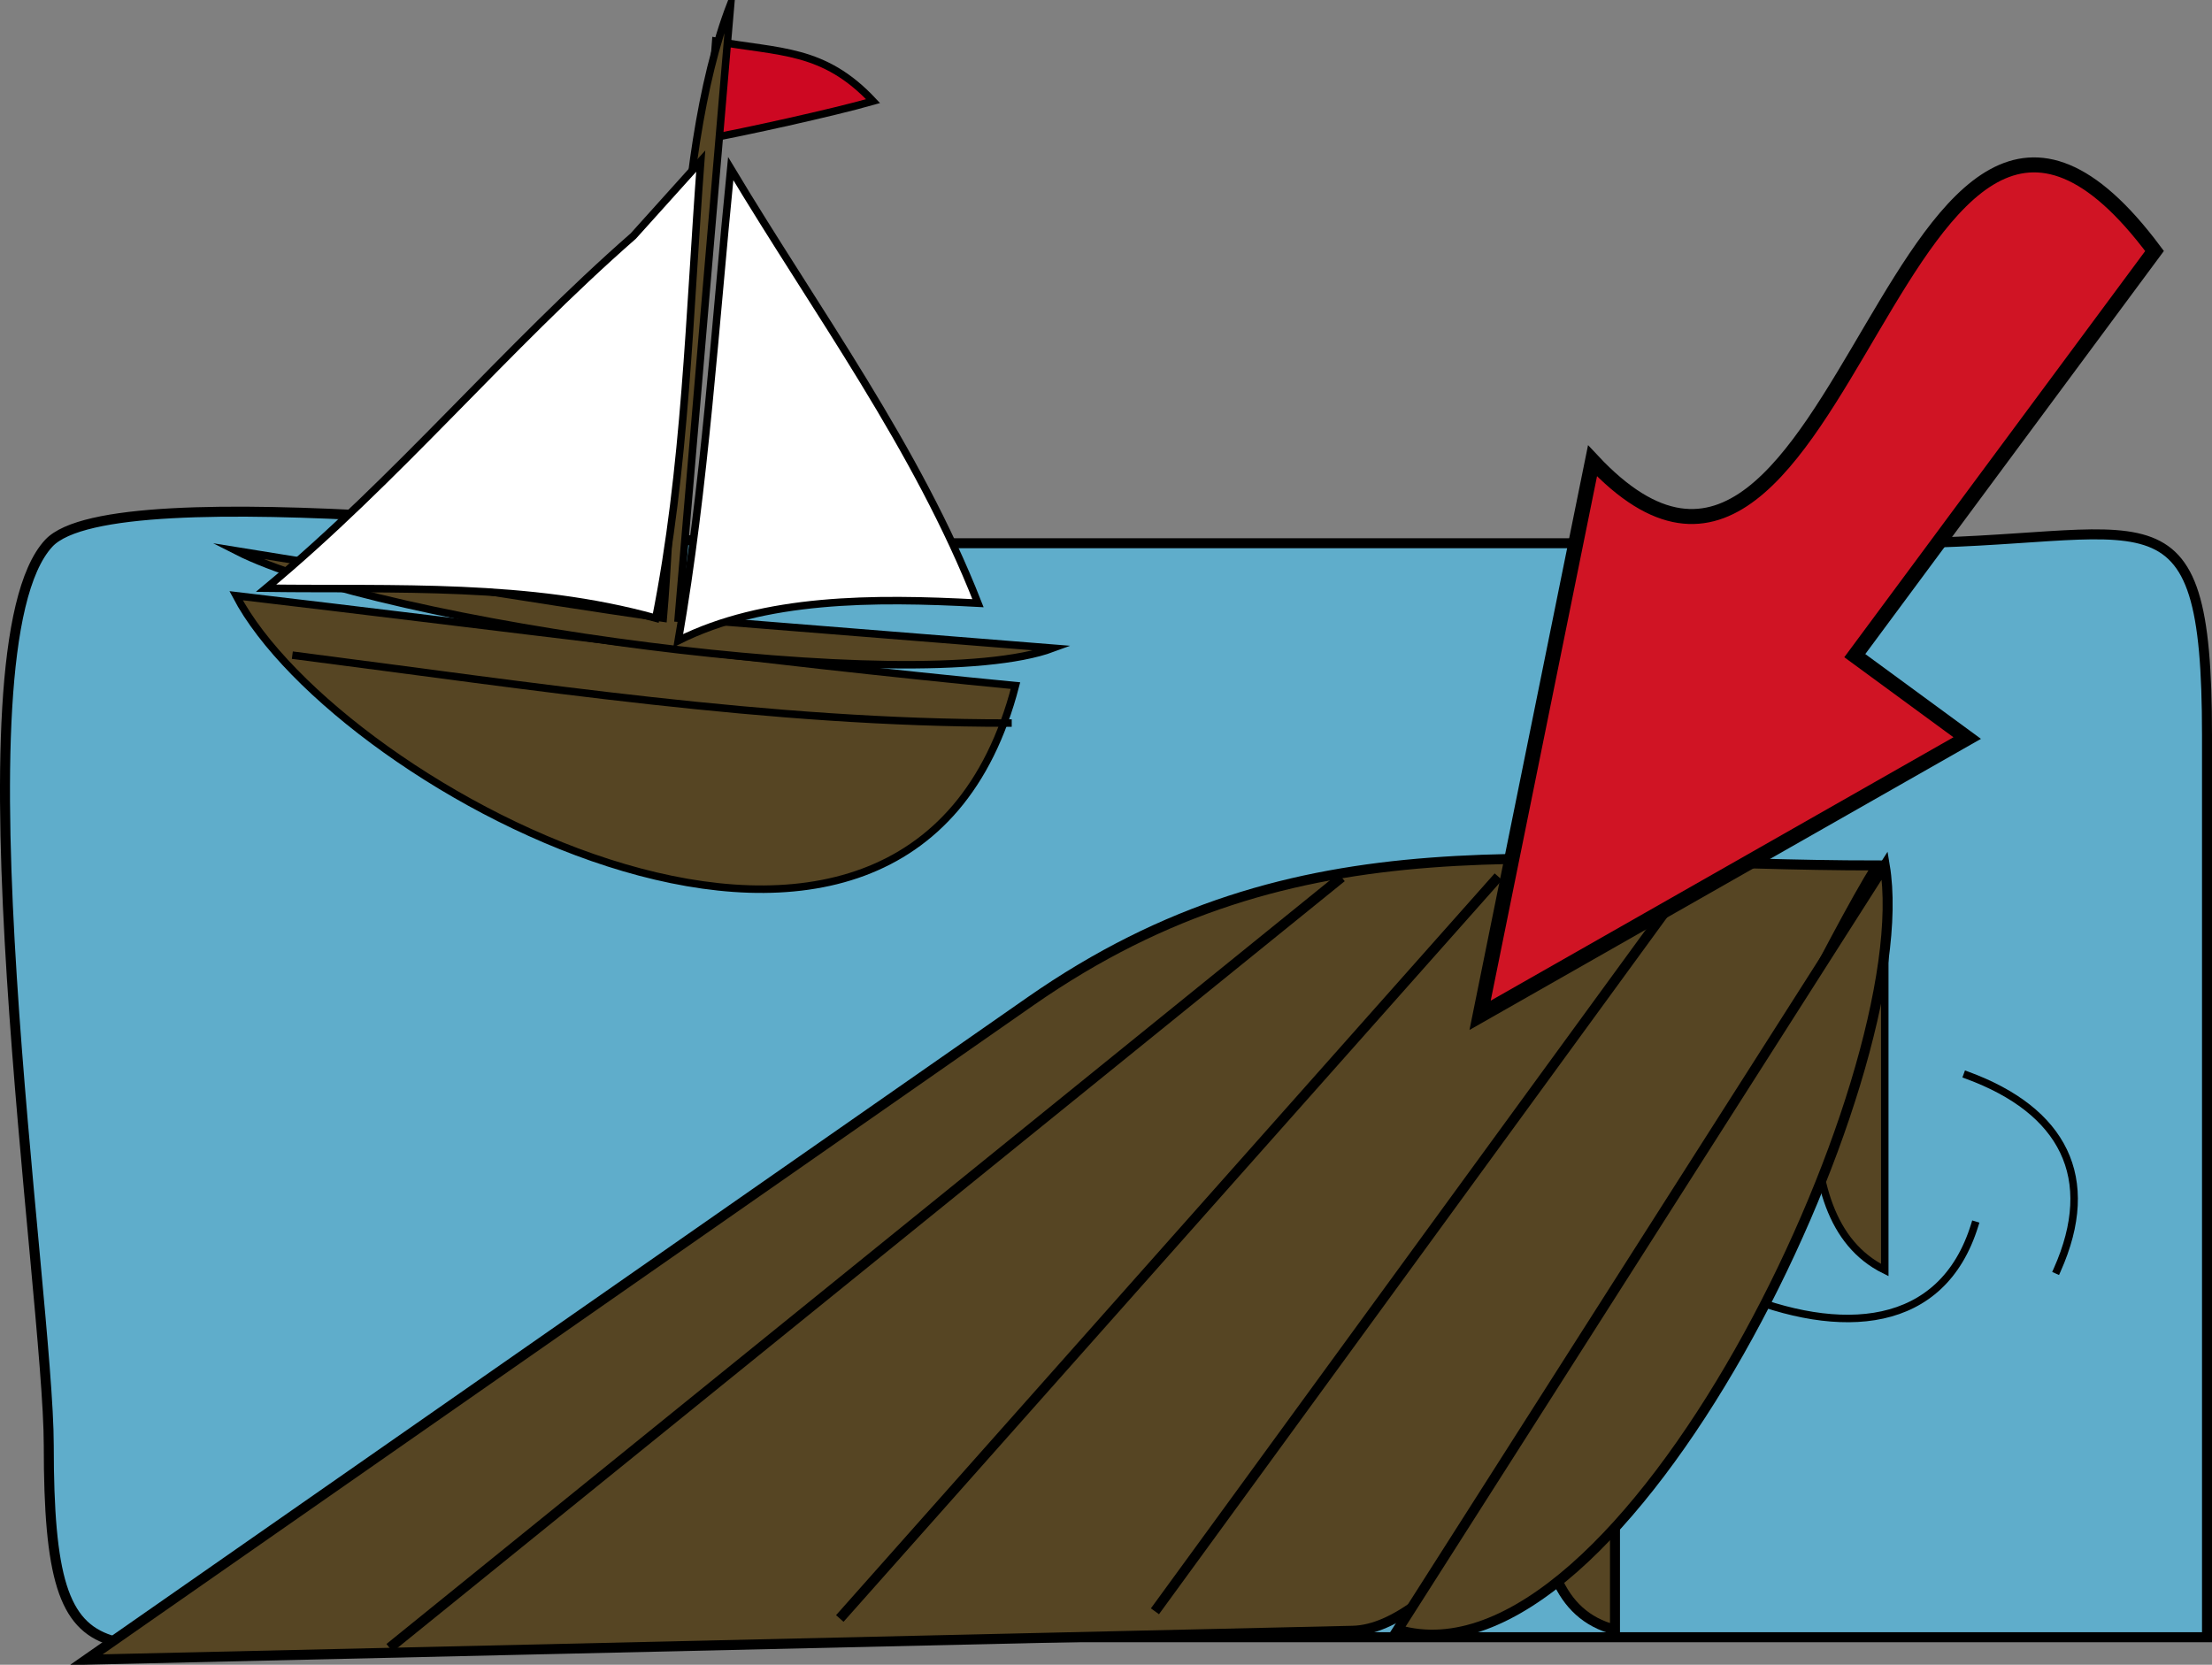 <svg xmlns="http://www.w3.org/2000/svg" xmlns:xlink="http://www.w3.org/1999/xlink" version="1.1" id="Layer_1" x="0px" y="0px" enable-background="new 0 0 822.05 841.89" xml:space="preserve" viewBox="297.62 338.64 221.38 166.63">
<rect x="297.62" y="338.64" width="221.38" height="166.63" fill="#808080" stroke="none"/>
<path fill-rule="evenodd" clip-rule="evenodd" fill="#5FADCB" stroke="#000000" stroke-linecap="square" stroke-miterlimit="10" d="  M518.5,502.515c-61.44,0-122.88,0-184.32,0c-25.811,0-31.68,7.174-31.68-19.207c0-15.143-9.856-79.656,0-90.293  c6.592-7.113,60.212,0,69.656,0c38.221,0,76.442,0,114.664,0c25.811,0,31.68-7.174,31.68,19.207  C518.5,442.32,518.5,472.417,518.5,502.515z"/>
<path fill-rule="evenodd" clip-rule="evenodd" fill="#564523" stroke="#000000" stroke-width="0.75" stroke-linecap="square" stroke-miterlimit="10" d="  M321.25,398.265c25.982,3.057,51.975,6.484,78,9C388.601,448.395,331.453,417.724,321.25,398.265z"/>
<path fill-rule="evenodd" clip-rule="evenodd" fill="#FFFFFF" d="M320.5,394.515L320.5,394.515L320.5,394.515z"/>
<line fill="none" stroke="#000000" stroke-width="0.75" stroke-linecap="square" stroke-miterlimit="10" x1="320.5" y1="394.515" x2="320.5" y2="394.515"/>
<path fill-rule="evenodd" clip-rule="evenodd" fill="#CD0822" stroke="#000000" stroke-width="0.75" stroke-linecap="square" stroke-miterlimit="10" d="  M369.25,342.765c6.387,1.15,10.792,0.708,15.75,6c-4.057,1.158-13.155,3.15-16.5,3.75C368.75,349.265,369,346.015,369.25,342.765z"/>
<path fill-rule="evenodd" clip-rule="evenodd" fill="#564523" stroke="#000000" stroke-width="0.75" stroke-linecap="square" stroke-miterlimit="10" d="  M403,403.515c-12.5-1-25-2-37.5-3c1.75-20.5,3.5-41,5.25-61.5c-6.138,15.921-5.122,42.424-6.75,61.5  c-14.256-2.079-28.511-4.461-42.75-6.75C335.73,401.146,389.339,408.576,403,403.515z"/>
<path fill="none" stroke="#000000" stroke-width="0.75" stroke-linecap="square" stroke-miterlimit="10" d="M327.25,404.265  c23.592,3.024,47.415,6.767,71.25,6.75"/>
<path fill-rule="evenodd" clip-rule="evenodd" fill="#FFFFFF" stroke="#000000" stroke-width="0.75" stroke-linecap="square" stroke-miterlimit="10" d="  M370.75,355.515c8.568,14.297,18.643,27.918,24.75,43.5c-10.453-0.562-21.388-0.557-30,3.75  C368.172,387.386,369.18,371.214,370.75,355.515z"/>
<path fill-rule="evenodd" clip-rule="evenodd" fill="#FFFFFF" stroke="#000000" stroke-width="0.75" stroke-linecap="square" stroke-miterlimit="10" d="  M361,362.265c-12.805,11.208-23.623,24.352-36.75,35.25c12.873,0.166,26.294-0.539,39,3c2.98-14.909,3.359-30.543,4.5-45.75  C365.5,357.265,363.25,359.765,361,362.265z"/>
<path fill-rule="evenodd" clip-rule="evenodd" fill="#564523" stroke="#000000" stroke-width="0.75" stroke-linecap="square" stroke-miterlimit="10" d="  M486.25,465.765c-10.888-5.402-6-24.967-6-39.75c2,0,4,0,6,0C486.25,439.265,486.25,452.515,486.25,465.765z"/>
<path fill="none" stroke="#000000" stroke-width="0.75" stroke-linecap="square" stroke-miterlimit="10" d="M471.25,468.015  c10.647,4.47,20.755,3.748,24-6.75"/>
<path fill="none" stroke="#000000" stroke-width="0.75" stroke-linecap="square" stroke-miterlimit="10" d="M494.5,446.265  c9.582,3.518,13.136,10.249,9,19.5"/>
<path fill-rule="evenodd" clip-rule="evenodd" fill="#564523" stroke="#000000" stroke-linecap="square" stroke-miterlimit="10" d="  M459.25,501.765c-11.615-2.97-6-23.371-6-36c2,0,4,0,6,0C459.25,477.765,459.25,489.765,459.25,501.765z"/>
<path fill-rule="evenodd" clip-rule="evenodd" fill="#564523" stroke="#000000" stroke-linecap="square" stroke-miterlimit="10" d="  M306.25,504.765c31.49-21.96,62.98-43.921,94.471-65.881c27.123-18.915,51.488-13.619,84.779-13.619  c-9.195,14.654-36.08,76.228-52.501,76.603C390.75,502.833,348.5,503.799,306.25,504.765z"/>
<path fill-rule="evenodd" clip-rule="evenodd" fill="#564523" stroke="#000000" stroke-linecap="square" stroke-miterlimit="10" d="  M486.25,425.265c3.546,21.284-26.18,83.129-48.75,76.5C453.75,476.265,470,450.765,486.25,425.265z"/>
<path fill-rule="evenodd" clip-rule="evenodd" fill="#564523" d="M431.5,426.765l-94.5,76.5L431.5,426.765z"/>
<line fill="none" stroke="#000000" stroke-linecap="square" stroke-miterlimit="10" x1="431.5" y1="426.765" x2="337" y2="503.265"/>
<path fill-rule="evenodd" clip-rule="evenodd" fill="#564523" d="M447.25,426.765l-65.25,73.5L447.25,426.765z"/>
<line fill="none" stroke="#000000" stroke-linecap="square" stroke-miterlimit="10" x1="447.25" y1="426.765" x2="382" y2="500.265"/>
<path fill-rule="evenodd" clip-rule="evenodd" fill="#564523" d="M466,427.515l-52.498,72L466,427.515z"/>
<line fill="none" stroke="#000000" stroke-linecap="square" stroke-miterlimit="10" x1="466" y1="427.515" x2="413.502" y2="499.515"/>
<path fill-rule="evenodd" clip-rule="evenodd" fill="#D01424" stroke="#000000" stroke-width="1.5" stroke-linecap="square" stroke-miterlimit="10" d="  M483.25,404.265c10-13.5,20-27,30-40.5c-25.833-34.653-30.793,48.174-56.25,21c-3.75,18.5-7.5,37-11.25,55.5  c16.25-9.25,32.5-18.5,48.75-27.75C490.75,409.765,487,407.015,483.25,404.265z"/>
</svg>